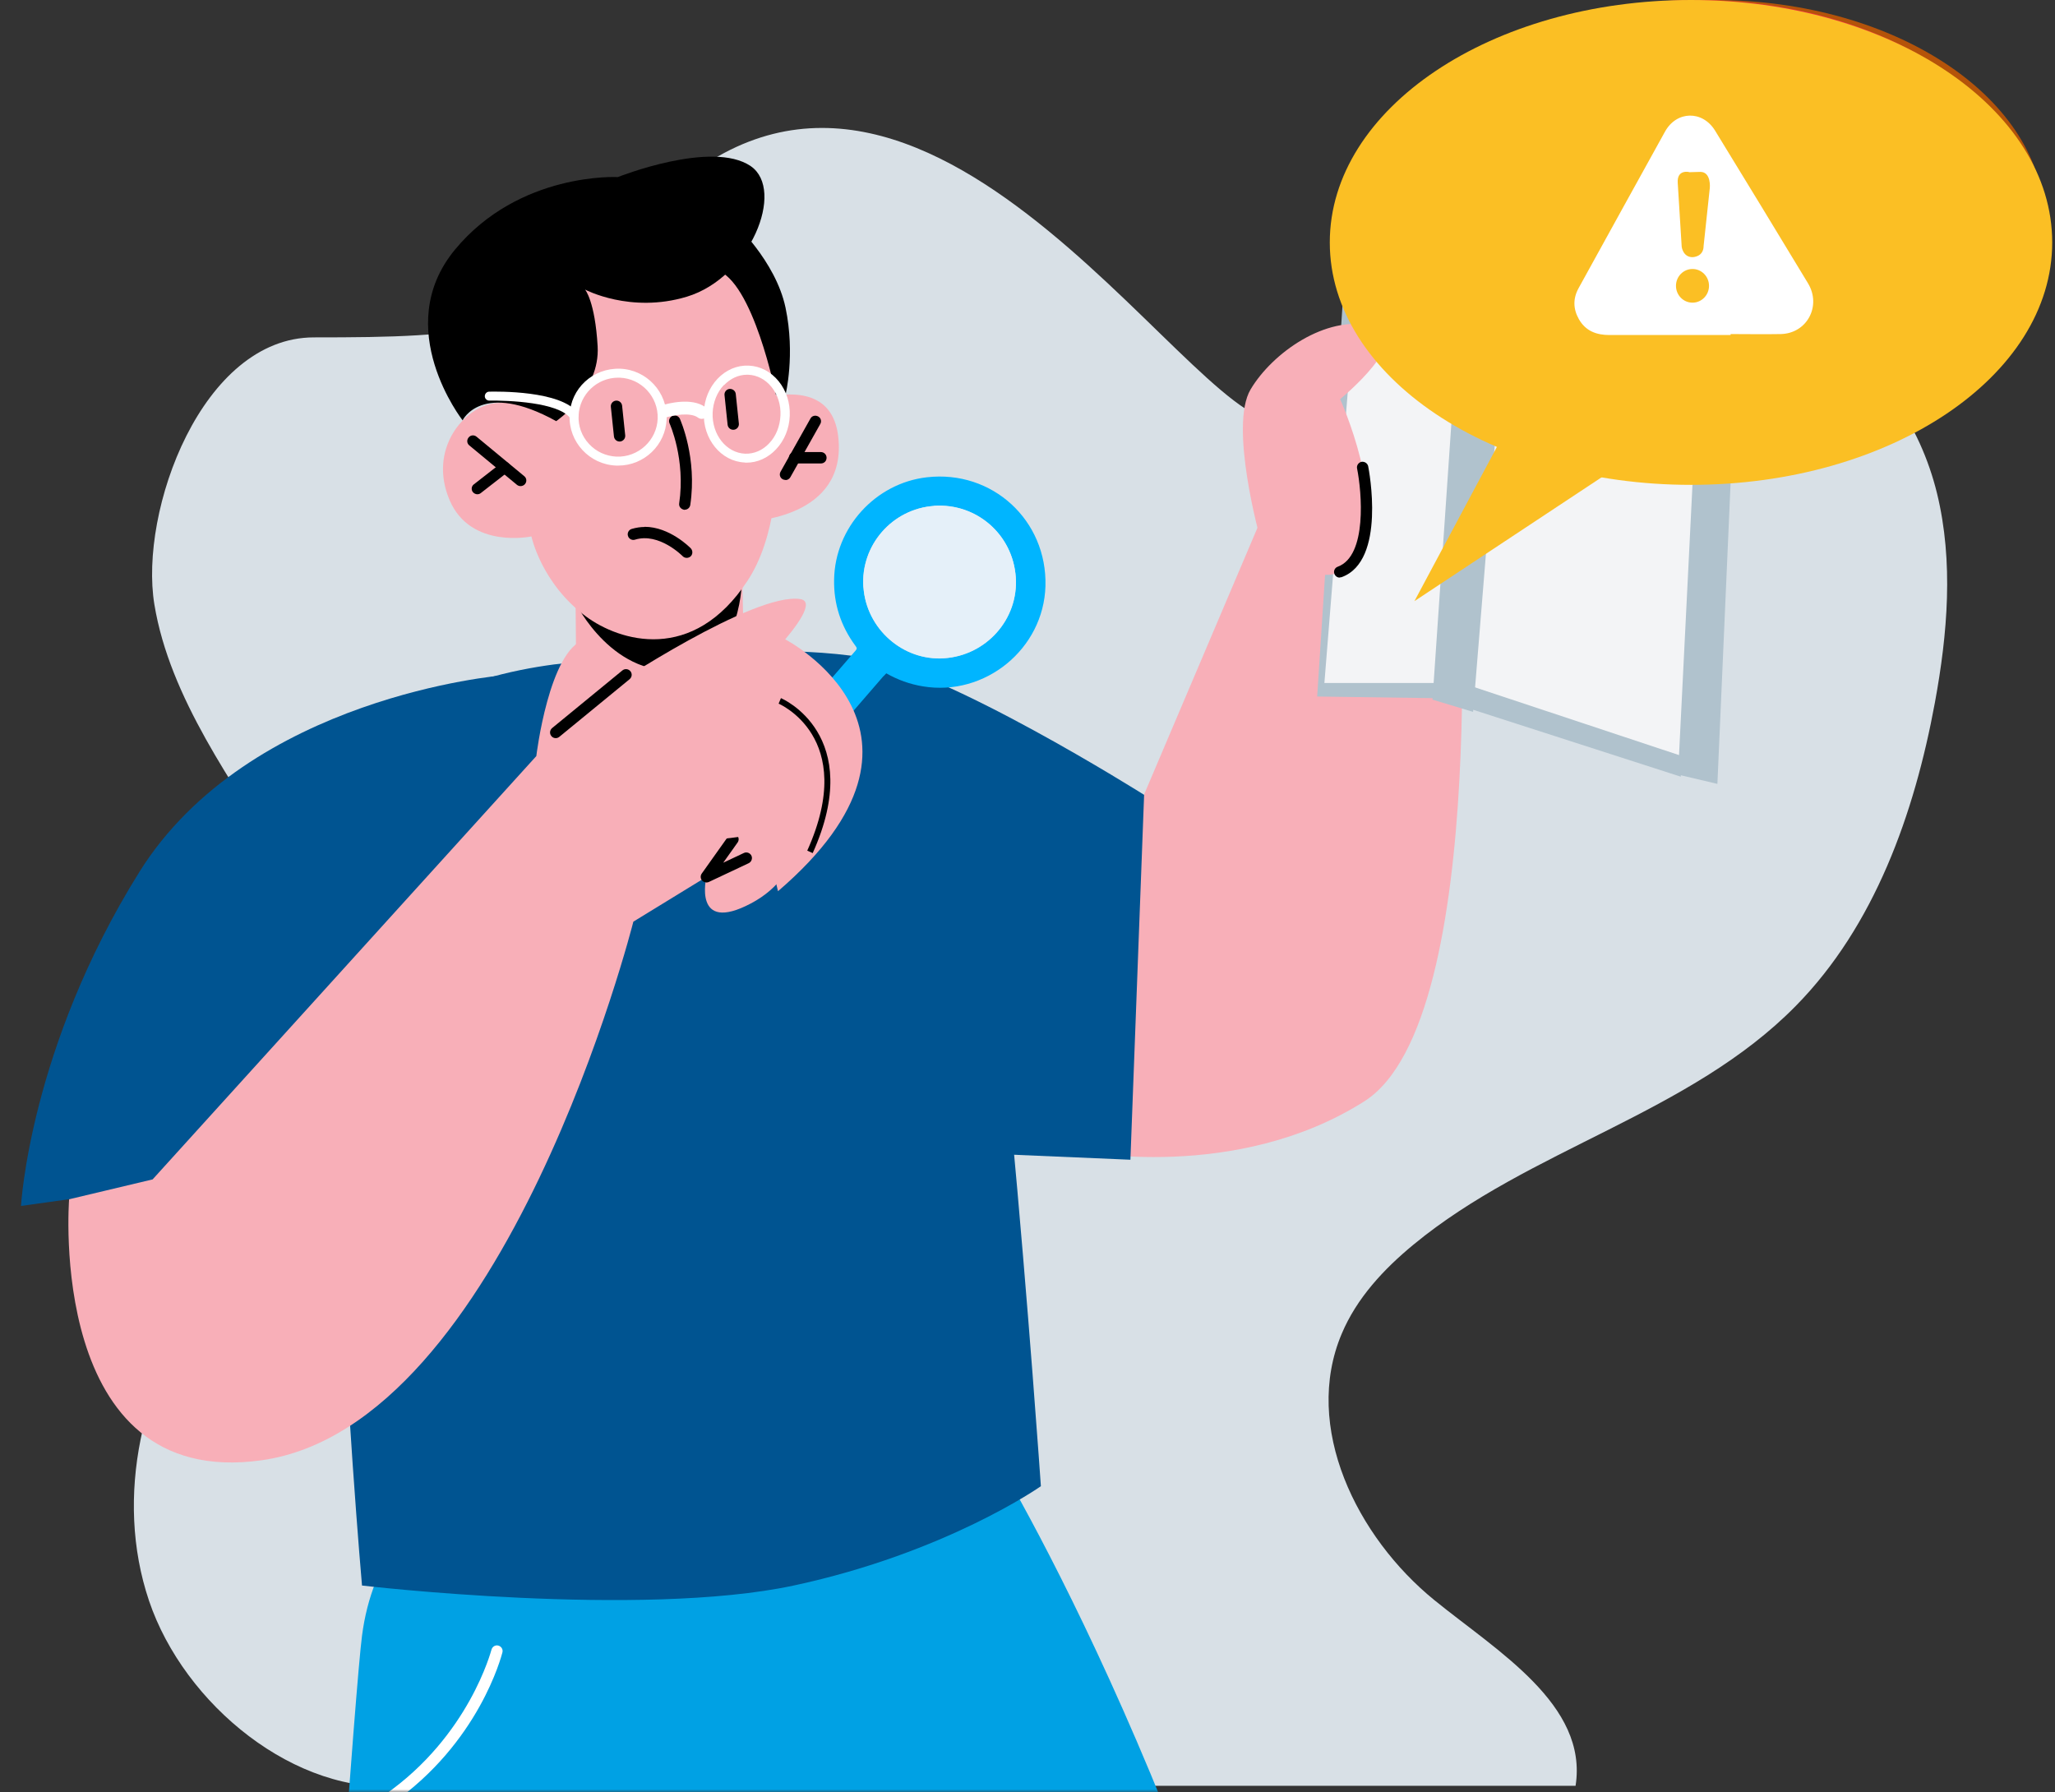 <svg width="344" height="300" viewBox="0 0 344 300" fill="none" xmlns="http://www.w3.org/2000/svg">
<rect x="0" y="0" width="344" height="300" fill="#333333" stroke="none"/>
<path d="M67.446 298.931H263.746C265.87 285.365 250.645 276.412 240.117 267.857C227.106 257.285 218.014 238.86 224.594 223.277C227.106 217.288 231.652 212.43 236.618 208.335C256.149 192.233 282.858 186.458 300.625 168.369C313.785 154.986 320.455 136.256 323.895 117.617C326.019 106.067 327.036 94.028 324.254 82.601C321.472 71.204 314.384 60.418 303.885 55.621C289.379 48.99 272.54 54.826 257.914 61.212C243.288 67.598 227.316 74.657 212.032 70.195C195.102 65.246 148.353 -13.312 104.804 39.732C91.614 55.804 78.693 56.476 52.551 56.476C33.798 56.476 23.269 85.534 25.841 101.178C28.414 116.823 39.032 131.153 47.407 144.506C53.538 154.253 60.537 164.642 59.879 176.222C58.982 192.263 44.326 203.172 34.755 215.944C23.808 230.549 19.082 250.563 24.944 267.949C30.807 285.334 49.53 300.704 67.446 298.931Z" fill="#D8E0E6"/>
<mask id="mask0_5519_54734" style="mask-type:alpha" maskUnits="userSpaceOnUse" x="0" y="21" width="318" height="279">
<path d="M0.467 21.414H317.529V299.999H0.467V21.414Z" fill="#D9D9D9"/>
</mask>
<g mask="url(#mask0_5519_54734)">
<path d="M246.741 51.309C247.86 53.325 254.166 70.224 246.549 87.259C238.933 104.293 220.07 92.437 220.07 92.437V60.984L246.741 51.309Z" fill="#F48462"/>
<path d="M180.574 192.655C180.574 192.655 206.917 197.997 228.4 184.342C249.884 170.687 244.07 87.258 244.07 87.258H210.957L191.493 133.047L180.547 192.682L180.574 192.655Z" fill="#F8AFB8"/>
<path d="M164.904 240.983C164.904 240.983 201.183 298.383 222.694 390.261C242.321 474.072 246.552 543.383 246.552 543.383H161.683C161.683 543.383 152.237 475.053 149.726 448.016C147.215 420.978 138.834 384.783 138.834 384.783C138.834 384.783 127.178 540.739 124.421 543.383C121.664 546.027 40.397 543.955 41.271 540.385C42.144 536.814 58.387 290.888 60.598 273.826C67.368 221.413 164.904 240.983 164.904 240.983V240.983Z" fill="#00A1E4"/>
<path d="M101.3 110.567C101.3 110.567 76.268 110.485 62.755 123.623C49.243 136.76 60.599 265.406 60.599 265.406C60.599 265.406 107.306 270.884 132.857 265.406C158.408 259.928 174.241 248.78 174.241 248.78C174.241 248.78 165.997 129.455 158.954 116.809C151.938 104.162 101.3 110.567 101.3 110.567V110.567Z" fill="#005491"/>
<path d="M96.357 101.38L96.494 117.542C96.494 117.542 102.663 122.639 110.498 122.639C121.062 122.639 124.638 114.489 124.638 114.489L124.229 95.547L96.357 101.38Z" fill="#F8AFB8"/>
<path d="M96.359 100.936C96.359 100.936 102.747 114.019 114.676 112.029C124.313 110.421 124.203 96.848 124.203 96.848L96.332 100.936H96.359Z" fill="black"/>
<path d="M128.269 54.361C128.269 54.361 134.356 83.197 125.157 97.179C115.985 111.189 103.673 107.318 98.105 103.203C90.597 97.643 88.96 89.793 88.96 89.793C88.96 89.793 78.832 91.974 75.283 83.77C71.571 75.13 77.795 68.016 82.872 67.498C87.95 67.007 88.55 67.907 88.55 67.907L86.912 58.64C86.912 58.64 117.268 23.807 128.269 54.361V54.361Z" fill="#F8AFB8"/>
<path d="M123.605 67.987C123.605 67.987 138.92 61.145 140.312 73.056C141.922 86.847 125.407 87.256 125.407 87.256L123.605 67.987Z" fill="#F8AFB8"/>
<path d="M131.49 80.336C131.327 80.336 131.19 80.308 131.026 80.227C130.562 79.981 130.399 79.409 130.672 78.946L135.667 70.06C135.913 69.597 136.486 69.461 136.95 69.706C137.414 69.951 137.578 70.524 137.305 70.987L132.309 79.872C132.146 80.172 131.818 80.363 131.49 80.363V80.336Z" fill="black"/>
<path d="M87.133 81.372C86.915 81.372 86.696 81.29 86.532 81.154L78.561 74.558C78.152 74.231 78.097 73.632 78.452 73.223C78.78 72.814 79.38 72.76 79.79 73.114L87.761 79.71C88.17 80.037 88.225 80.636 87.87 81.045C87.679 81.263 87.406 81.372 87.133 81.372Z" fill="black"/>
<path d="M79.9 82.736C79.627 82.736 79.354 82.599 79.163 82.381C78.835 81.972 78.917 81.373 79.327 81.073L83.913 77.503C84.322 77.175 84.923 77.257 85.223 77.666C85.551 78.075 85.469 78.675 85.059 78.974L80.473 82.545C80.31 82.681 80.091 82.736 79.9 82.736Z" fill="black"/>
<path d="M137.411 77.58H133.016C132.497 77.58 132.061 77.171 132.061 76.626C132.061 76.081 132.47 75.672 133.016 75.672H137.411C137.93 75.672 138.366 76.081 138.366 76.626C138.366 77.171 137.957 77.58 137.411 77.58Z" fill="black"/>
<path d="M103.702 73.905C103.238 73.905 102.828 73.551 102.774 73.06L102.255 68.1C102.201 67.582 102.583 67.118 103.101 67.064C103.62 67.009 104.084 67.391 104.139 67.909L104.657 72.869C104.712 73.387 104.33 73.85 103.811 73.905C103.784 73.905 103.757 73.905 103.702 73.905Z" fill="black"/>
<path d="M122.727 71.94C122.263 71.94 121.854 71.586 121.799 71.095L121.281 66.135C121.226 65.617 121.608 65.154 122.127 65.099C122.645 65.072 123.11 65.426 123.164 65.944L123.683 70.905C123.737 71.422 123.355 71.886 122.837 71.94C122.809 71.94 122.782 71.94 122.727 71.94Z" fill="black"/>
<path d="M114.622 85.35C113.967 85.269 113.612 84.778 113.694 84.26C114.786 76.874 112.111 70.932 112.083 70.878C111.865 70.415 112.083 69.842 112.547 69.624C113.011 69.406 113.585 69.624 113.803 70.087C113.912 70.36 116.724 76.602 115.55 84.533C115.468 84.996 115.086 85.323 114.622 85.323V85.35Z" fill="black"/>
<path d="M93.108 70.496C93.108 70.496 100.479 65.508 100.042 57.959C99.605 50.409 97.94 48.474 97.94 48.474C97.94 48.474 105.529 52.508 114.947 49.673C125.62 46.457 131.49 31.821 125.675 27.814C119.178 23.372 103.427 29.64 103.427 29.64C103.427 29.64 86.912 28.741 76.129 41.824C65.346 54.933 77.439 70.36 77.439 70.36C77.439 70.36 80.633 63.601 93.108 70.496V70.496Z" fill="black"/>
<path d="M107.906 88.184C112.082 88.184 115.467 91.618 115.631 91.781C115.986 92.163 115.986 92.763 115.631 93.117C115.249 93.471 114.648 93.471 114.293 93.117C114.266 93.09 110.335 89.083 106.295 90.337C105.804 90.5 105.258 90.201 105.121 89.71C104.957 89.219 105.258 88.674 105.749 88.538C106.486 88.32 107.223 88.211 107.906 88.211V88.184Z" fill="black"/>
<path d="M122.731 37.133C122.731 37.133 129.829 43.62 131.494 51.496C133.159 59.401 131.494 66.078 131.494 66.078H129.883C129.883 66.078 126.061 46.917 119.865 45.173C113.668 43.429 122.704 37.133 122.704 37.133H122.731Z" fill="black"/>
<path d="M84.02 113.066C84.02 113.066 41.68 116.555 23.309 145.991C4.937 175.427 3.518 201.865 3.518 201.865L69.524 192.653L84.047 113.066H84.02Z" fill="#005491"/>
<path d="M154.723 192.658L189.227 194.13L191.521 133.051C191.521 133.051 157.644 111.682 143.913 110.02C130.182 108.384 154.723 192.658 154.723 192.658V192.658Z" fill="#005491"/>
<path d="M225.714 35.926L220.492 116.593L240.591 116.873L281.359 130.012L285.629 35.926L245.513 39.07L225.714 35.926Z" fill="#B0C2CD"/>
<path d="M285.489 36.327L291.663 35.926L287.487 131.218L280.807 129.643L285.489 36.327Z" fill="#B0C2CD"/>
<path d="M249.212 41.424L245.822 114.7L281.062 126.396L285.628 34.723C285.628 34.723 257.332 34.537 249.212 41.424V41.424Z" fill="#F3F4F6"/>
<path d="M247.03 40.814C247.03 40.814 245.388 39.542 237.605 37.401C229.794 35.228 227.982 36.097 227.982 36.097L221.699 114.331H241.879L247.03 40.814V40.814Z" fill="#F3F4F6"/>
<path d="M210.958 90.145C210.958 90.145 205.689 71.312 209.347 65.179C213.005 59.047 221.904 52.778 229.602 54.495C237.3 56.212 224.334 66.814 224.334 66.814C224.334 66.814 232.441 84.667 227.173 93.116C221.904 101.565 210.958 90.172 210.958 90.172V90.145Z" fill="#F8AFB8"/>
<path d="M11.57 200.75C11.57 200.75 7.694 249.51 43.782 244.44C84.757 238.689 106.022 154.279 106.022 154.279L118.251 146.784C118.251 146.784 115.904 156.405 125.704 151.226C135.504 146.048 133.538 136.318 133.538 136.318L122.073 116.748C122.073 116.748 138.971 101.076 133.975 100.286C126.25 99.059 102.2 115.085 102.2 115.085C102.2 115.085 103.51 105.437 97.942 107.018C91.909 108.735 89.779 126.56 89.779 126.56L25.547 197.424L11.57 200.75V200.75Z" fill="#F8AFB8"/>
<path d="M118.255 147.711C117.982 147.711 117.709 147.602 117.518 147.384C117.245 147.057 117.218 146.594 117.463 146.239L121.94 139.943C122.241 139.507 122.814 139.425 123.251 139.725C123.687 140.025 123.769 140.625 123.469 141.033L121.067 144.413L124.534 142.778C124.998 142.56 125.571 142.778 125.789 143.241C126.008 143.705 125.789 144.277 125.325 144.495L118.61 147.657C118.61 147.657 118.337 147.738 118.2 147.738L118.255 147.711Z" fill="black"/>
<path d="M93.028 123.559C92.755 123.559 92.482 123.45 92.291 123.204C91.963 122.795 92.018 122.223 92.427 121.869L104.193 112.22C104.602 111.893 105.176 111.948 105.53 112.357C105.858 112.765 105.803 113.338 105.394 113.692L93.629 123.341C93.465 123.477 93.246 123.559 93.028 123.559V123.559Z" fill="black"/>
<path d="M117.705 120.616C117.405 120.616 117.105 120.479 116.914 120.207C116.613 119.771 116.722 119.198 117.159 118.899L121.527 115.955C121.964 115.655 122.537 115.791 122.837 116.2C123.138 116.636 123.028 117.209 122.592 117.509L118.224 120.452C118.06 120.561 117.869 120.616 117.705 120.616V120.616Z" fill="black"/>
<path d="M224.249 96.684C223.867 96.684 223.512 96.439 223.376 96.057C223.185 95.567 223.458 95.022 223.949 94.858C228.89 93.032 227.962 82.375 227.17 78.423C227.061 77.905 227.416 77.415 227.907 77.305C228.426 77.224 228.917 77.551 229.027 78.041C229.163 78.695 232.057 93.877 224.604 96.602C224.495 96.63 224.386 96.657 224.277 96.657L224.249 96.684Z" fill="black"/>
<path d="M64.94 302.14C64.639 302.14 64.339 302.004 64.175 301.731C63.875 301.295 63.984 300.723 64.421 300.423C78.534 290.584 82.219 276.275 82.274 276.138C82.41 275.648 82.902 275.321 83.421 275.457C83.912 275.593 84.239 276.084 84.103 276.602C83.939 277.201 80.227 291.728 65.513 301.976C65.349 302.086 65.158 302.14 64.967 302.14H64.94Z" fill="white"/>
<path d="M245.096 39.551L239.795 117.113L246.59 119.162L253.063 39.551H245.096Z" fill="#B0C2CD"/>
<path d="M124.669 77.418C120.711 77.255 117.626 73.493 117.817 69.023C117.899 66.87 118.718 64.881 120.11 63.409C121.53 61.91 123.386 61.119 125.324 61.201C127.262 61.283 129.037 62.209 130.347 63.818C131.63 65.398 132.285 67.443 132.203 69.596C132.121 71.749 131.302 73.739 129.91 75.21C128.545 76.655 126.798 77.445 124.969 77.445C124.887 77.445 124.805 77.445 124.723 77.445L124.669 77.418ZM121.175 64.445C120.028 65.671 119.373 67.306 119.291 69.105C119.155 72.757 121.584 75.81 124.723 75.946C126.225 76.001 127.672 75.374 128.764 74.202C129.91 73.003 130.565 71.34 130.647 69.541C130.729 67.742 130.183 66.053 129.146 64.772C128.136 63.518 126.744 62.782 125.242 62.727C125.188 62.727 125.106 62.727 125.051 62.727C123.632 62.727 122.267 63.354 121.202 64.472L121.175 64.445Z" fill="white"/>
<path d="M103.158 77.936C98.681 77.772 95.16 73.984 95.351 69.514C95.515 65.044 99.228 61.583 103.786 61.719C108.263 61.882 111.757 65.671 111.594 70.141C111.43 74.502 107.826 77.936 103.486 77.936C103.377 77.936 103.268 77.936 103.158 77.936V77.936ZM96.853 69.568C96.771 71.34 97.398 73.03 98.6 74.311C99.801 75.619 101.439 76.355 103.213 76.437C106.844 76.573 109.956 73.711 110.092 70.086C110.229 66.434 107.362 63.354 103.732 63.218C103.65 63.218 103.568 63.218 103.486 63.218C99.937 63.218 96.989 66.025 96.853 69.596V69.568Z" fill="white"/>
<path d="M117.46 70.118C117.788 70.118 118.115 69.982 118.334 69.682C118.689 69.219 118.58 68.538 118.115 68.183C115.741 66.412 111.537 67.638 111.073 67.774C110.499 67.938 110.199 68.538 110.363 69.11C110.527 69.682 111.154 69.982 111.7 69.819C112.629 69.546 115.549 68.946 116.832 69.9C117.024 70.037 117.242 70.118 117.46 70.118V70.118Z" fill="white"/>
<path d="M96.086 70.276C96.25 70.276 96.387 70.221 96.523 70.14C96.851 69.894 96.933 69.431 96.687 69.104C93.903 65.343 83.12 65.533 81.891 65.561C81.482 65.561 81.154 65.915 81.154 66.324C81.154 66.733 81.509 67.06 81.891 67.06C85.003 67.005 93.493 67.332 95.459 70.003C95.595 70.194 95.841 70.303 96.059 70.303L96.086 70.276Z" fill="white"/>
<path d="M147.898 113.172C140.991 121.158 134.085 129.144 127.179 137.13C125.896 138.601 123.957 138.819 122.565 137.62C121.173 136.421 121.118 134.459 122.374 132.987C124.558 130.479 126.715 127.945 128.898 125.437C133.676 119.904 138.453 114.399 143.23 108.893C143.558 108.511 143.366 108.348 143.175 108.075C140.746 104.777 139.545 101.098 139.627 97.01C139.763 88.342 146.533 80.874 155.159 79.893C166.106 78.639 175.305 87.088 175.005 98.1C174.705 108.62 164.905 116.633 154.477 114.889C152.32 114.535 150.273 113.799 148.362 112.709C148.198 112.899 148.034 113.036 147.898 113.199V113.172ZM144.54 98.318C145.032 105.268 151.146 110.665 158.026 110.201C165.123 109.738 170.528 103.633 170.037 96.628C169.545 89.487 163.458 84.199 156.333 84.69C149.345 85.181 144.022 91.286 144.513 98.29L144.54 98.318Z" fill="#00B5FF"/>
<path d="M156.359 84.688C149.371 85.178 144.048 91.284 144.539 98.288C145.031 105.238 151.145 110.635 158.025 110.172C165.122 109.708 170.527 103.603 170.036 96.598C169.544 89.457 163.457 84.17 156.332 84.66L156.359 84.688Z" fill="#E5F0F9"/>
<path d="M131.435 107.02C131.435 107.02 161.326 122.501 130.234 149.184L127.968 139.535L118.223 140.789L110.061 133.185L110.47 115.796L131.435 107.02V107.02Z" fill="#F8AFB8"/>
<path d="M130.533 117.324C130.533 117.324 144.355 123.145 135.588 142.596" stroke="black" stroke-miterlimit="10"/>
</g>
<path d="M263.619 56.445L244.574 92.057L289.791 62.142L263.619 56.445Z" fill="#B45309"/>
<path d="M286.93 74.251C317.48 74.251 342.246 57.629 342.246 37.125C342.246 16.622 317.48 0 286.93 0C256.379 0 231.613 16.622 231.613 37.125C231.613 57.629 256.379 74.251 286.93 74.251Z" fill="#B45309"/>
<path d="M293 51.305C286.822 51.305 280.619 51.305 274.441 51.305C272.471 51.305 270.793 50.71 269.747 48.851C268.872 47.29 268.847 45.703 269.723 44.117C274.125 36.136 278.528 28.13 282.954 20.148C284.73 16.951 288.694 16.877 290.616 20C295.383 27.783 300.126 35.566 304.845 43.373C306.961 46.868 304.674 51.082 300.661 51.156C298.107 51.206 295.553 51.156 293 51.156V51.256V51.305Z" fill="white"/>
<path d="M287.16 46.351C288.557 46.351 289.69 45.197 289.69 43.773C289.69 42.349 288.557 41.195 287.16 41.195C285.763 41.195 284.631 42.349 284.631 43.773C284.631 45.197 285.763 46.351 287.16 46.351Z" fill="#B45309"/>
<path d="M286.627 26.345C286.627 26.345 284.779 25.899 284.9 27.981L285.508 37.796C285.508 37.796 285.703 39.383 287.162 39.383C287.162 39.383 288.865 39.383 288.865 37.648L289.813 28.774C289.813 28.774 290.057 26.32 288.354 26.32L286.652 26.37L286.627 26.345Z" fill="#B45309"/>
<path d="M259.71 58.848L239.855 95.975L286.996 64.787L259.71 58.848Z" fill="#ED2B41"/>
<path d="M284.01 77.41C315.861 77.41 341.681 60.081 341.681 38.705C341.681 17.329 315.861 0 284.01 0C252.16 0 226.34 17.329 226.34 38.705C226.34 60.081 252.16 77.41 284.01 77.41Z" fill="#ED2B41"/>
<ellipse cx="283.857" cy="39.042" rx="19.558" ry="19.558" fill="white"/>
<rect x="281.412" y="29.262" width="4.401" height="15.402" rx="2.2" fill="#ED2B41"/>
<ellipse cx="283.612" cy="49.063" rx="2.2" ry="2.2" fill="#ED2B41"/>
<path d="M257.589 61.699L236.771 100.626L286.197 67.926L257.589 61.699Z" fill="#FBBF24"/>
<path d="M283.067 81.162C316.462 81.162 343.533 62.994 343.533 40.581C343.533 18.169 316.462 0 283.067 0C249.673 0 222.602 18.169 222.602 40.581C222.602 62.994 249.673 81.162 283.067 81.162Z" fill="#FBBF24"/>
<path d="M289.701 56.081C282.948 56.081 276.168 56.081 269.415 56.081C267.262 56.081 265.427 55.431 264.284 53.399C263.327 51.692 263.3 49.958 264.257 48.224C269.07 39.5 273.882 30.749 278.721 22.024C280.661 18.529 284.995 18.448 287.095 21.862C292.306 30.369 297.491 38.877 302.648 47.411C304.962 51.232 302.462 55.838 298.076 55.919C295.284 55.973 292.492 55.919 289.701 55.919V56.027V56.081Z" fill="white"/>
<path d="M283.318 50.663C284.845 50.663 286.083 49.401 286.083 47.845C286.083 46.289 284.845 45.027 283.318 45.027C281.791 45.027 280.553 46.289 280.553 47.845C280.553 49.401 281.791 50.663 283.318 50.663Z" fill="#FBBF24"/>
<path d="M282.734 28.798C282.734 28.798 280.713 28.31 280.846 30.586L281.511 41.315C281.511 41.315 281.723 43.049 283.319 43.049C283.319 43.049 285.18 43.049 285.18 41.153L286.217 31.453C286.217 31.453 286.482 28.771 284.621 28.771L282.76 28.825L282.734 28.798Z" fill="#FBBF24"/>
</svg>
